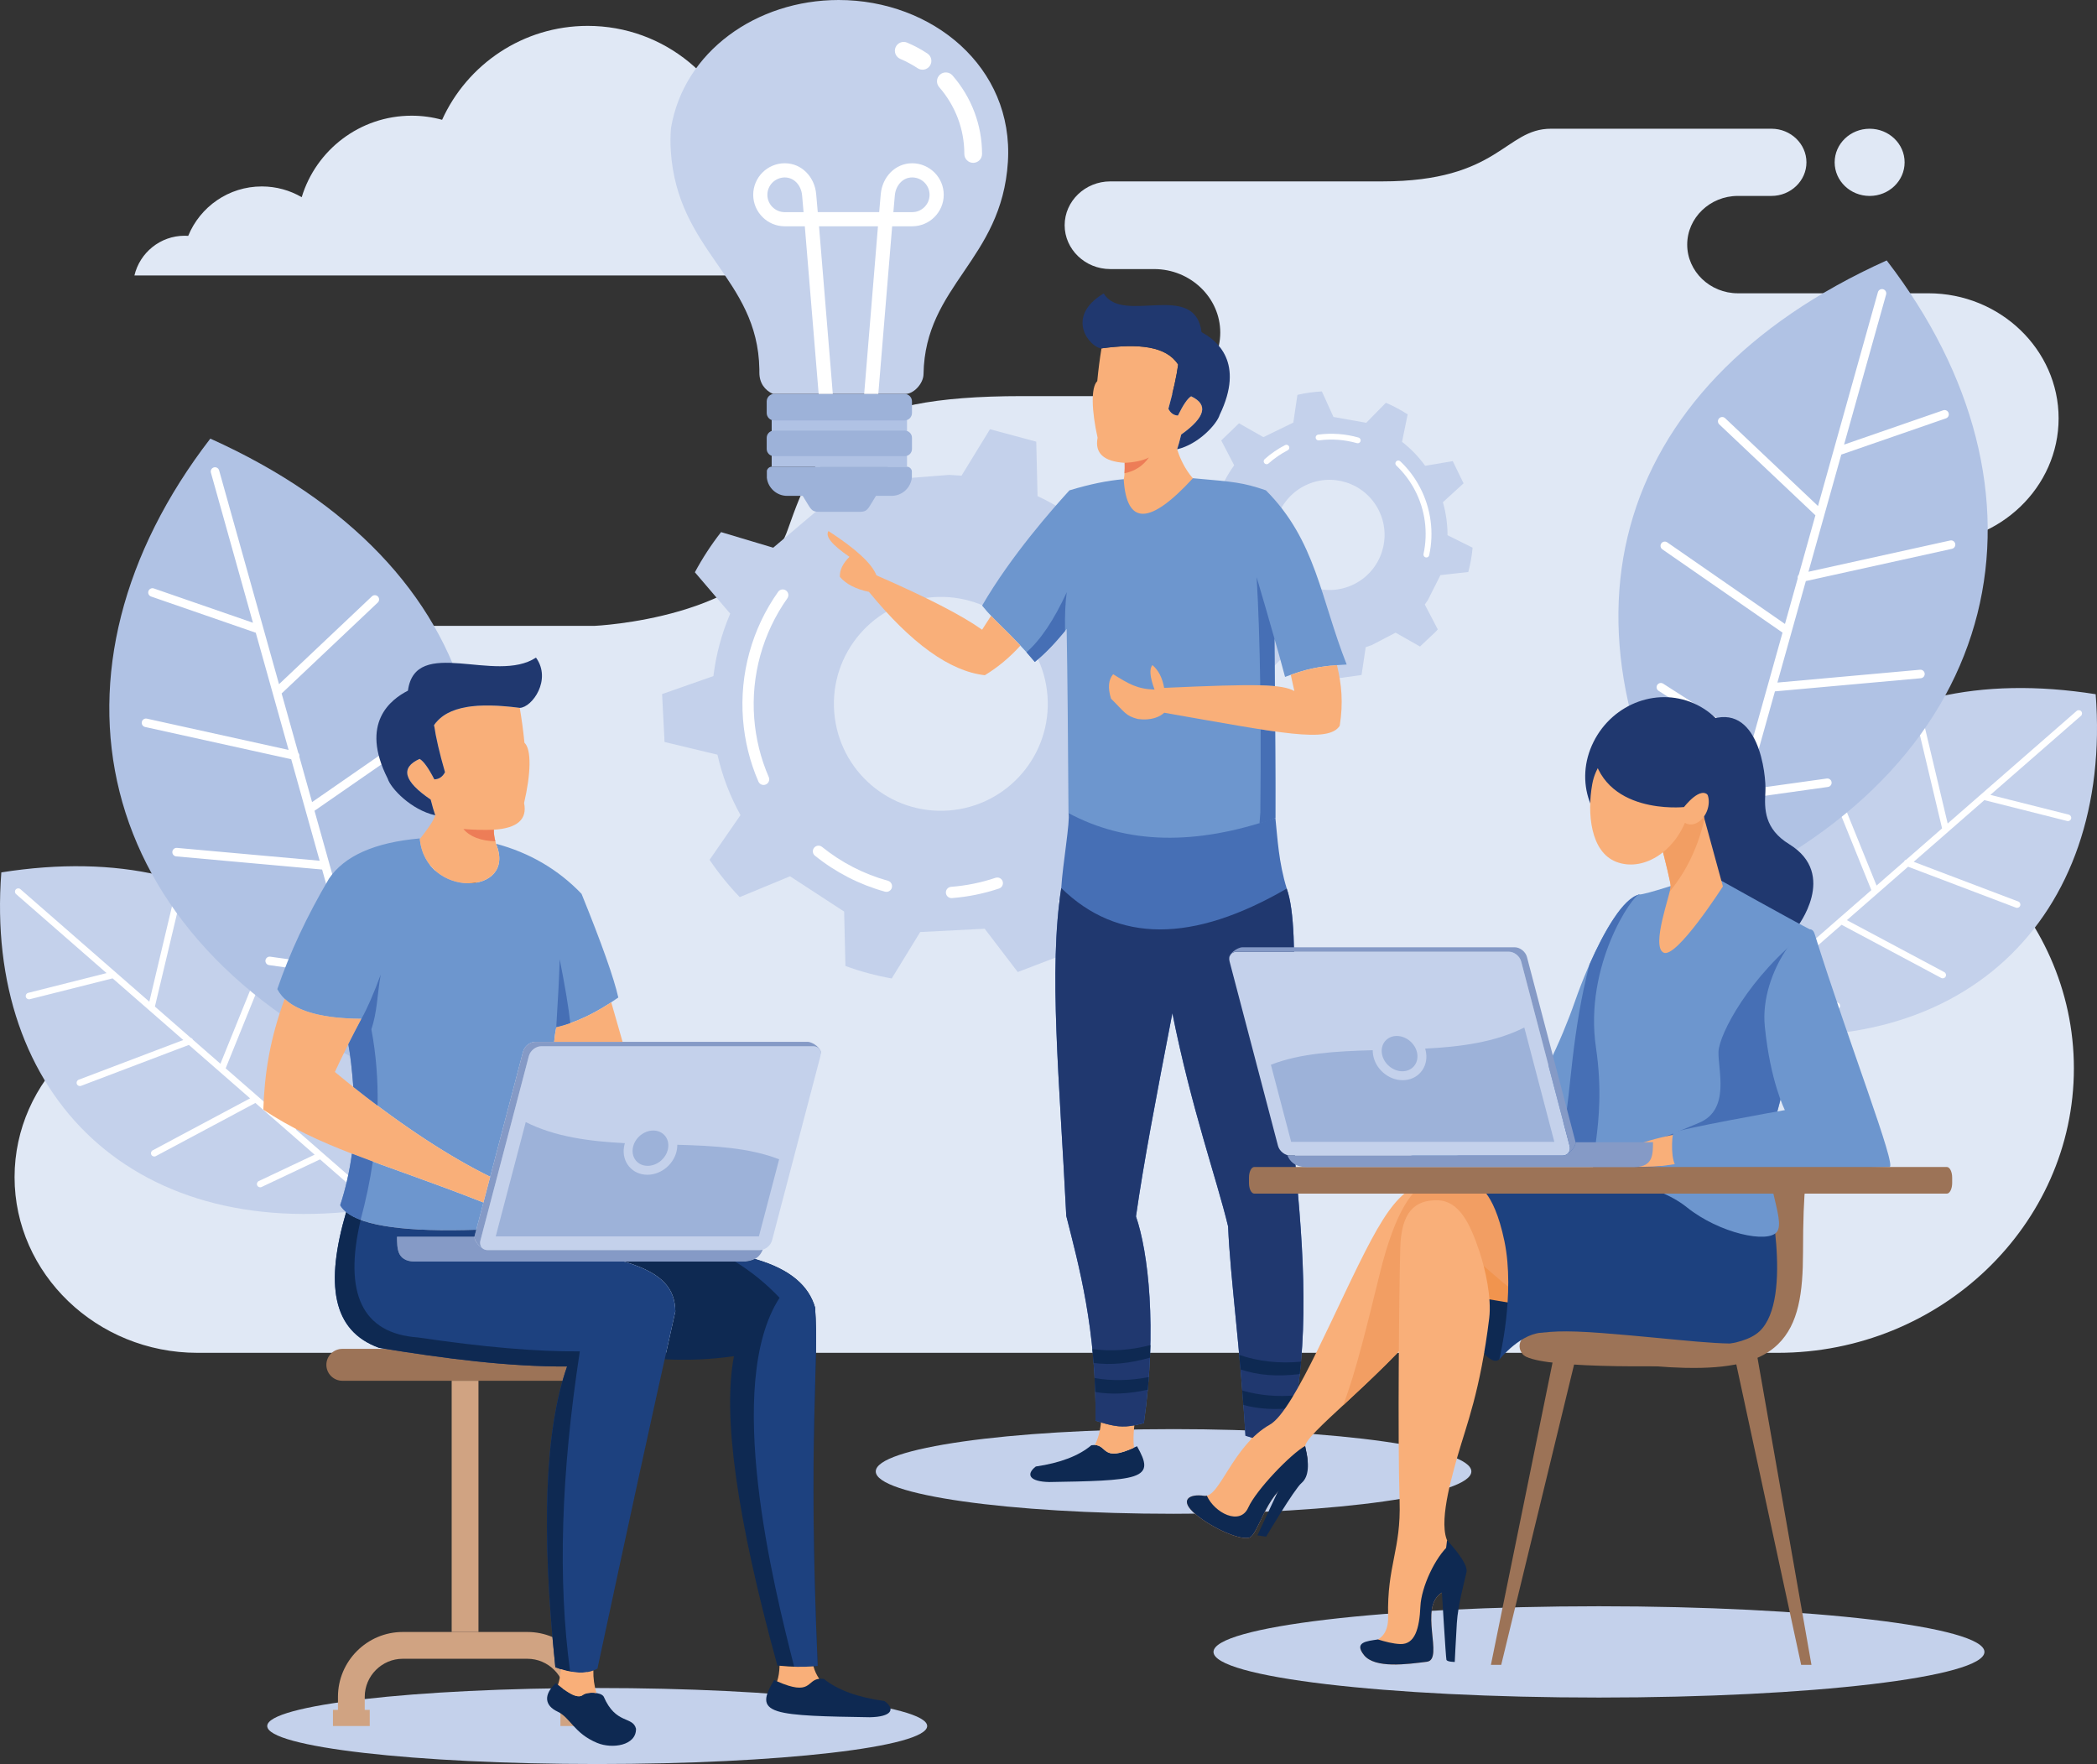 <?xml version="1.0" encoding="UTF-8"?><svg id="a" xmlns="http://www.w3.org/2000/svg" viewBox="0 0 1788.01 1504.1"><rect x="0" y="0" width="1788.01" height="1504.1" fill="#333333" stroke="none"/><path d="M1594.15,167.07c-16.48,0-29.83-12.83-29.83-28.65s13.36-28.65,29.83-28.65,29.82,12.83,29.82,28.65-13.35,28.65-29.82,28.65h0ZM327.72,853.93H168.36c-85.77,0-155.94,67.4-155.94,149.78h0c0,82.38,70.17,149.78,155.94,149.78H1515.8c138.88,0,252.5-109.14,252.5-242.53h0c0-133.4-113.63-242.53-252.5-242.54h0c-58.72,0-106.76-46.15-106.76-102.55h0c0-56.4,48.04-102.55,106.76-102.55h128.49c61.05,0,110.99-47.98,110.99-106.62h0c0-58.64-49.95-106.62-110.99-106.62h-162.49c-23.77,0-43.2-18.68-43.2-41.51h0c0-22.83,19.44-41.51,43.2-41.51h28.65c16.41,0,29.82-12.89,29.82-28.65h0c0-15.75-13.42-28.65-29.82-28.65h-187.95c-39.58,0-43.99,44.91-143.97,44.91h-231.84c-21.4,0-38.91,16.82-38.91,37.38h0c0,20.56,17.51,37.38,38.91,37.38h37.38c31,0,56.39,24.38,56.39,54.16h0c0,29.79-25.38,54.16-56.39,54.16h-112.49c-151.88,0-173.34,38.13-199.94,113.96-26.6,75.82-164.75,81.94-164.75,81.94h-188.91c-46.73,0-84.97,36.73-84.97,81.62h0c0,44.89,38.24,81.62,84.97,81.62h9.73c44.95,0,81.73,35.33,81.73,78.51h0c0,43.18-36.78,78.5-81.73,78.5h0Z" style="fill:#e0e8f5; fill-rule:evenodd;"/><path d="M795.16,509.22c50.21-3.9,94.07,33.65,97.96,83.86,3.9,50.21-33.65,94.07-83.86,97.96-50.21,3.9-94.07-33.65-97.96-83.86-3.9-50.2,33.65-94.07,83.86-97.96h0Zm-140.14-43.51h0Zm105.29,368.57h0Zm196.77-97.41h0Zm-26.25-283.76c-13.82-12.09-29.36-22.26-46.16-30.1l-1.1-46.42-39.45-10.61-24.27,39.61-10.61-.67-44.39,3.46-28.18-36.92-33.58,12.43-1.15,.53-3.44,1.64,3.65,46.29-7.34,4.61-35.51,30.03-4.26-1.26-40.2-12.03c-8.39,10.73-15.87,22.18-22.34,34.25l30.12,35.27c-7.16,16.74-12.06,34.62-14.32,53.24l-43.76,15.35,2.1,40.85,45.1,10.82c4.13,18.33,10.83,35.62,19.67,51.5l-26.38,38.15c7.66,11.35,16.27,21.99,25.71,31.8l42.89-17.77,46.13,30.1,1.11,46.41c12.69,4.64,25.89,8.21,39.48,10.61l24.25-39.57,55.01-2.82,28.17,36.92,38.19-14.6-3.63-46.28c15.92-9.51,30.31-21.2,42.82-34.64l11.96,3.56,32.52,9.74c8.39-10.72,15.87-22.18,22.33-34.25l-30.12-35.27c7.16-16.7,12.08-34.57,14.31-53.24l43.77-15.36-2.09-40.85-45.1-10.82c-4.15-18.29-10.84-35.58-19.67-51.49l26.38-38.16c-7.67-11.34-16.27-21.97-25.71-31.79l-42.87,17.76Z" style="fill:#c4d1eb; fill-rule:evenodd;"/><path d="M667.03,502.6c1.07-.08,2.2,.2,3.14,.87,2.17,1.53,2.69,4.53,1.15,6.7-21.01,29.67-31.05,66-28.23,102.32,1.35,17.39,5.52,34.24,12.4,50.09,1.05,2.43-.07,5.26-2.51,6.32s-5.26-.06-6.32-2.5c-7.3-16.83-11.71-34.72-13.14-53.17-2.99-38.54,7.63-77.12,29.95-108.62,.85-1.21,2.16-1.9,3.55-2.01Z" style="fill:#fff; fill-rule:evenodd;"/><path d="M697.52,721.06c1.17-.09,2.39,.25,3.39,1.05,16.71,13.46,35.63,23.17,56.18,28.88,2.55,.71,4.05,3.36,3.35,5.92-.72,2.56-3.37,4.06-5.92,3.35-21.84-6.06-41.91-16.37-59.66-30.66-2.05-1.67-2.39-4.69-.71-6.76,.86-1.07,2.08-1.67,3.36-1.77Z" style="fill:#fff; fill-rule:evenodd;"/><path d="M849.98,748.23c2.14-.17,4.21,1.13,4.93,3.26,.83,2.52-.51,5.24-3.02,6.09-12.94,4.35-26.47,7.11-40.19,8.17-2.66,.21-4.97-1.77-5.18-4.42-.2-2.65,1.77-4.96,4.44-5.17,12.93-1,25.66-3.59,37.86-7.69,.38-.13,.77-.21,1.16-.24Z" style="fill:#fff; fill-rule:evenodd;"/><path d="M1155.27,497.75c-23.01,11.97-51.37,3.02-63.34-19.99-11.97-23.01-3.02-51.37,20-63.34,23.01-11.97,51.37-3.02,63.33,19.99,11.97,23.01,3.02,51.37-19.99,63.34h0Zm75.19-7.64h0Zm-124.22-153.45h0Zm-73.62,85.84h0Zm69.66,129.2c8.99,2.94,18.4,4.63,27.95,4.96l9.88,21.78,20.84-2.92,3.52-23.67,5.16-1.82,20.34-10.59,20.8,11.82,13.42-12.66,.44-.48,1.3-1.47-11.06-21.21,2.55-3.67,10.77-21.39,2.28-.26,21.48-2.4c1.81-6.78,3.04-13.71,3.68-20.74l-21.39-10.64c.01-9.38-1.27-18.84-3.95-28.12l17.64-16.1-9.23-18.94-23.55,3.97c-5.66-7.86-12.32-14.7-19.7-20.44l4.81-23.4c-5.92-3.83-12.15-7.14-18.6-9.89l-16.74,17.07-27.93-4.97-9.88-21.78c-6.95,.36-13.93,1.33-20.85,2.93l-3.51,23.64-25.51,12.43-20.79-11.82-15.16,14.62,11.05,21.2c-5.62,7.72-10.09,16.16-13.31,25.05l-6.38,.72-17.38,1.95c-1.81,6.77-3.04,13.71-3.67,20.74l21.39,10.64c-.03,9.36,1.25,18.82,3.95,28.12l-17.64,16.1,9.22,18.94,23.56-3.97c5.65,7.83,12.31,14.68,19.7,20.44l-4.8,23.41c5.92,3.83,12.14,7.13,18.6,9.88l16.74-17.06Z" style="fill:#c4d1eb; fill-rule:evenodd;"/><path d="M1217.34,475.06c-.5,.25-1.09,.35-1.67,.22-1.34-.29-2.19-1.61-1.9-2.94,3.98-18.3,1.41-37.54-7.25-54.19-4.15-7.97-9.52-15.12-15.98-21.24-.99-.94-1.03-2.51-.08-3.5,.94-.99,2.5-1.03,3.5-.09,6.85,6.5,12.55,14.09,16.95,22.55,9.19,17.66,11.93,38.09,7.7,57.52-.16,.74-.64,1.34-1.27,1.67Z" style="fill:#fff; fill-rule:evenodd;"/><path d="M1158.84,377.66c-.54,.28-1.18,.36-1.82,.19-10.63-3.01-21.56-3.8-32.45-2.36-1.35,.18-2.59-.77-2.78-2.13-.18-1.36,.78-2.6,2.13-2.78,11.57-1.53,23.16-.69,34.45,2.5,1.31,.38,2.08,1.74,1.7,3.06-.19,.68-.65,1.21-1.23,1.52Z" style="fill:#fff; fill-rule:evenodd;"/><path d="M1081.1,395.53c-.98,.51-2.22,.31-2.99-.55-.9-1.03-.81-2.59,.2-3.5,5.26-4.67,11.11-8.7,17.4-11.97,1.22-.63,2.72-.16,3.35,1.05,.62,1.21,.16,2.71-1.06,3.34-5.93,3.09-11.44,6.88-16.39,11.28-.16,.14-.33,.25-.51,.35Z" style="fill:#fff; fill-rule:evenodd;"/><path d="M754.12,234.89H114.61c4.59-19.44,22.04-33.89,42.87-33.89,1,0,2.01,.04,3,.12,10.1-24.72,34.39-42.15,62.75-42.15,12.41,0,24.02,3.35,34.02,9.16,12.2-40.2,49.55-69.48,93.74-69.48,8.99,0,17.7,1.22,25.97,3.5,21.39-47.23,68.94-80.08,124.16-80.08,65.5,0,120.2,46.23,133.27,107.84,1.11-.04,2.2-.08,3.31-.08,41.96,0,76.58,31.38,81.7,71.94,17.12,3.21,30.75,16.3,34.72,33.13Z" style="fill:#e0e8f5; fill-rule:evenodd;"/><path d="M1000.64,1218.54c140.24,0,253.91,16.16,253.91,36.09s-113.68,36.1-253.91,36.1-253.92-16.16-253.92-36.1,113.68-36.09,253.92-36.09Z" style="fill:#c4d1eb; fill-rule:evenodd;"/><path d="M1026.46,412.82c-5.35,.4-10.51-6.26-12-8.25-5.69-7.58-9.32-16.49-10.78-21.48,1.11-3.32,2.27-7.51,3.49-12.57,20.61-14.7,23.43-25.57,8.45-32.62-3.02,1.78-6.76,7.25-11.24,16.42-3.58-.15-6.29-2.07-8.13-5.75,4.26-15.48,7.02-28.04,8.31-37.7-10.16-15.85-33.92-18.11-65.38-13.83-1.46,8.79-2.66,18.09-3.59,27.92-5.56,5.38-4.84,25.32,.28,48.3-2.56,13.07,5.12,20.2,23.06,21.39,.17,3.15-.1,6.78-.16,9-.05,2-.12,5.92-2.11,6.53l-3.32,.86c.33,46.72,23.12,55.7,73.11,1.8Z" style="fill:#f9af79; fill-rule:evenodd;"/><path d="M939.18,297.03c31.45-4.28,55.22-2.02,65.37,13.83-1.28,9.66-4.05,22.23-8.31,37.7,1.84,3.68,4.55,5.6,8.13,5.76,4.47-9.17,8.22-14.64,11.24-16.42,14.99,7.05,12.17,17.92-8.45,32.62-1.21,5.07-2.37,9.26-3.48,12.57,18.55-4.36,34.06-21.77,36.25-29.3,21.64-44.76-2.5-63.65-15.4-70.55-5.7-44.32-67.26-6-83.45-33.05-33.88,20.29-11.41,46.45-1.89,46.85Z" style="fill:#20386f; fill-rule:evenodd;"/><path d="M979.6,390.08c-5.03,2.61-11.92,4.12-20.67,4.55,.17,3.11,.04,6.69-.14,8.91,8.81-1.78,15.74-6.26,20.82-13.46Z" style="fill:#ed7d57; fill-rule:evenodd;"/><path d="M1063.97,1287.75c19.54-7.22,21.1-17.79,31.64-22.95,10.6-5.19,11.82-14.45,1.45-24.51-7.66,6.43-17.16,14.31-22.19,10.14-3.35-2.8-14.75-2.61-17.01,1.46-9.92,24.21-23.73,16.54-26.45,27.55-.31,14.68,23.6,11.62,32.57,8.3Z" style="fill:#0e2952; fill-rule:evenodd;"/><path d="M894.67,1263.66c34.41-.58,60.13-1.01,72.01-4.95,12.82-4.25,10.17-12.45,2.81-25.58-32.43,15.65-23.79-3.22-38.96-.82-10.66,9-26.44,15.04-47.35,18.11-8.84,6.84-5.25,12.94,11.49,13.24Z" style="fill:#0e2952; fill-rule:evenodd;"/><path d="M911.85,418.1c17.18-5.23,32.6-8.4,46.27-9.52,2.47,39.6,22.16,39.33,59.05-.83,35.54,3.13,42.5,3.61,62.21,10.33,42.66,42.77,46.58,92.13,68.88,148.53-24.69,1.16-35.78,4.28-52.55,10.56-3.6-13.52-6.62-24.39-9.05-32.64,.68,74.38,.94,125.34,.78,152.89-81.65,33.95-148.91,22.33-176.38-4.13-.38-66.11-.91-118.46-1.57-157.02-9.76,12.08-18.82,21.45-27.17,28.1-20.02-24.09-33.58-33.79-44.93-47.99,25.13-43.31,61.14-83.6,74.46-98.28Z" style="fill:#6d96ce; fill-rule:evenodd;"/><path d="M747.29,490.55c42.9,18.71,72.93,34.16,90.1,46.37l7.63-11.85c7.1,7.46,15.19,14.77,25.07,25.39-9.13,10.03-18.94,18.29-30.36,25.26-29.8-3.34-62.75-27.03-98.83-71.07-11.22-2.35-19.48-6.61-24.78-12.8-.28-5.68,2.44-11.37,8.17-17.07-14.96-10.23-20.92-17.56-17.87-21.97,23.44,15.21,37.06,27.79,40.86,37.73Z" style="fill:#f9af79; fill-rule:evenodd;"/><path d="M911.06,693.3c1.62,6.43-5.06,44.2-6.17,63.9-10.85,70.33-1.56,161.87,4.29,279.59,10.46,41.48,25.9,96.76,24.9,174.56,18.21,5.84,24.81,6.45,41.25,2.06,11.5-81.2,3.65-146.22-6.73-176.25,6.65-46.41,16.58-98.37,31.03-173.31,16.29,81.67,38.08,142.27,47.51,181.82,1.87,44.09,10.37,103.59,14.81,178.51,13.52,4.28,21.94,5.51,35.97,3.71,18.21-68.86,15.15-143.8,7.44-224.79-8.2-97.38,5.33-207.33-8.22-245.45-6.93-22.59-7.82-42.64-9.69-60.22-68.12,23.79-126.91,22.42-176.38-4.13Z" style="fill:#466fb5; fill-rule:evenodd;"/><path d="M1074.89,621.87c4.37,.68,8.51,1.28,12.4,1.84,.21,32.81,.25,57.38,.17,73.72-3.86,1.81-9.29,3.9-13.52,4.43,.02-2.11,.65-6.97,.68-9.05,.27-25.09,.37-48.73,.28-70.94h0Zm-199.64-65.73c12.02-10.51,23.47-27.58,34.33-51.19-1.22,8.23-1.71,19.24-1.46,33.02-9.24,11.26-17.84,20.07-25.8,26.41-2.45-2.95-4.8-5.68-7.07-8.24h0Zm196.24-63.97c5.3,17.89,10.36,35.34,15.18,52.37,.13,14.38,.24,27.88,.34,40.5-3.5-.35-7.59-.58-12.46-.7-.5-34.91-1.52-65.64-3.07-92.17Z" style="fill:#466fb5; fill-rule:evenodd;"/><path d="M1139.98,567.12c3.89,16.55,5.51,31.68,2.33,51.75-9.7,14.79-48.85,6.52-149.65-11.16-3.61,3.46-11.09,6.91-22.44,5.37-10.55-2.76-11.05-5.65-22.88-17.35-2.87-9.11-2.28-16.07,1.77-20.87,13.32,8.23,20.32,12.6,35.32,13.12-3.99-10.78-4.59-17.74-1.8-20.88,5.11,4.31,8.45,10.78,9.99,19.42,79.48-3.62,100.43-3.14,111.01,2.69-1.15-5.24-2.16-9.84-3.05-13.81,12.37-4.43,22.44-6.99,39.41-8.28Z" style="fill:#f9af79; fill-rule:evenodd;"/><path d="M967.2,1215.31c-.81,7.08-.93,13.44-.35,19.06-27.14,12.38-22.53-1.92-33.37-2.27,2.72-5.03,4.49-11.46,5.3-19.28,11.83,3.55,18.56,4.35,28.42,2.49h0Zm126.45,13.05c-.01,5.15,.46,9.69,1.43,13.59-7.25,6.02-15.59,12.3-20.2,8.48-2.2-1.84-7.88-2.39-12.15-1.39,1.76-6.22,3.14-14.01,4.16-23.38,9.51,2.69,16.83,3.59,26.77,2.7Z" style="fill:#f9af79; fill-rule:evenodd;"/><path d="M904.89,757.2c47.91,46.88,111.99,47.03,192.24,.45,13.55,38.12,.02,148.08,8.22,245.45,7.71,80.99,10.77,155.93-7.44,224.79-1.48,.19-2.9,.35-4.27,.47-9.94,.89-17.26-.01-26.77-2.7-1.58-.44-3.21-.94-4.93-1.48-4.44-74.92-12.94-134.42-14.81-178.51-9.43-39.54-31.22-100.15-47.51-181.82-14.45,74.94-24.38,126.9-31.03,173.31,10.38,30.03,18.23,95.05,6.73,176.25-2.99,.8-5.67,1.43-8.14,1.9-9.86,1.87-16.59,1.06-28.42-2.49-1.48-.45-3.04-.94-4.7-1.47,1-77.8-14.43-133.08-24.9-174.56-5.84-117.72-15.14-209.26-4.29-279.59Z" style="fill:#20386f; fill-rule:evenodd;"/><path d="M980.51,1157.62c-17.48,4.99-33.48,6.49-48.01,4.51-.32-4.03-.67-7.98-1.06-11.87,15.93,2.17,32.41,1.05,49.43-3.36-.08,3.51-.2,7.09-.36,10.71h0Zm127.74,13.96c-19.01,2.39-35.85,1.07-50.52-3.96-.37-4.19-.74-8.32-1.11-12.39,16.45,5.63,34.02,7.57,52.69,5.78-.32,3.54-.67,7.06-1.06,10.57h0Zm-48.06,26.36c-.3-4.15-.63-8.25-.95-12.3,14.68,4.22,30.21,5.57,46.59,4.06-.55,3.58-1.15,7.13-1.8,10.67-16.21,1.92-30.82,1.11-43.85-2.43h0Zm-126.85-22.94c14.82,2.57,30.22,2.29,46.2-.84-.25,3.55-.55,7.15-.89,10.78-16.34,3.63-31.28,4.27-44.8,1.94-.13-4.02-.3-7.98-.51-11.88Z" style="fill:#0e2952; fill-rule:evenodd;"/><path d="M1.13,743.85c-14.56,190,113.1,319.66,323.17,285.88,1.32-206.04-123.95-317.39-323.17-285.88Z" style="fill:#c4d1eb; fill-rule:evenodd;"/><path d="M13.71,762.36c-1.16-1.02-1.29-2.79-.27-3.95,1.02-1.16,2.78-1.28,3.95-.27l109.94,95.95,19.41-81.73c.36-1.5,1.87-2.44,3.37-2.08,1.5,.35,2.43,1.87,2.08,3.37l-20.1,84.6,30.53,26.66c.84,.21,1.57,.81,1.92,1.67l23.41,20.43,35.33-87.27c.58-1.43,2.21-2.12,3.64-1.54,1.43,.58,2.12,2.21,1.54,3.64l-36.05,89.06,27.44,23.94c.09,.07,.19,.16,.27,.23l27.87,24.33,28.41-63.46c.63-1.41,2.29-2.04,3.7-1.41,1.41,.63,2.04,2.29,1.41,3.7l-29.11,65.01,73.74,64.36c1.16,1.02,1.29,2.79,.27,3.95-1.02,1.16-2.79,1.28-3.95,.27l-49.58-43.28-49.82,23.54c-1.4,.66-3.06,.07-3.73-1.33-.66-1.39-.07-3.07,1.33-3.72l47.62-22.5-50.51-44.08-84.92,45.32c-1.36,.73-3.06,.21-3.79-1.15-.73-1.37-.21-3.07,1.15-3.8l83.04-44.32-25.96-22.66-.1-.09-26.13-22.8-91.94,34.9c-1.45,.55-3.07-.18-3.61-1.63-.55-1.44,.18-3.07,1.62-3.61l89.14-33.84-29.05-25.35-.15-.13-31.06-27.1-70.59,17.79c-1.49,.38-3.02-.53-3.4-2.02-.38-1.5,.53-3.02,2.03-3.4l66.83-16.85L13.71,762.36Z" style="fill:#fff; fill-rule:evenodd;"/><path d="M1786.89,591.92c14.56,190.01-113.1,319.66-323.17,285.88-1.32-206.04,123.94-317.39,323.17-285.88Z" style="fill:#c4d1eb; fill-rule:evenodd;"/><path d="M1774.3,610.43c1.16-1.02,1.28-2.78,.27-3.95-1.02-1.16-2.78-1.29-3.95-.27l-109.93,95.95-19.42-81.73c-.37-1.51-1.87-2.44-3.38-2.08-1.51,.36-2.44,1.87-2.08,3.37l20.1,84.6-30.53,26.65c-.84,.21-1.57,.81-1.92,1.67l-23.41,20.43-35.33-87.27c-.58-1.43-2.21-2.12-3.64-1.54-1.43,.58-2.12,2.21-1.54,3.65l36.06,89.06-27.44,23.95c-.09,.07-.18,.16-.27,.23l-27.87,24.33-28.42-63.46c-.63-1.41-2.29-2.04-3.7-1.41-1.41,.63-2.04,2.29-1.41,3.7l29.11,65.01-73.74,64.36c-1.16,1.02-1.28,2.79-.27,3.95,1.02,1.16,2.79,1.28,3.95,.27l49.58-43.28,49.83,23.54c1.39,.66,3.06,.07,3.72-1.33,.66-1.4,.07-3.07-1.33-3.73l-47.62-22.5,50.51-44.09,84.92,45.33c1.37,.73,3.06,.21,3.79-1.15,.73-1.37,.22-3.07-1.15-3.8l-83.04-44.32,25.96-22.66,.11-.09,26.12-22.81,91.94,34.9c1.45,.55,3.07-.18,3.62-1.63,.54-1.45-.18-3.07-1.63-3.61l-89.15-33.84,29.05-25.35,.14-.13,31.06-27.11,70.58,17.79c1.49,.38,3.02-.53,3.4-2.02,.38-1.5-.53-3.02-2.03-3.4l-66.83-16.84,77.17-67.36Z" style="fill:#fff; fill-rule:evenodd;"/><path d="M179.33,373.98c-150.91,195.85-104.57,427.34,147.43,540.07,147.96-222.67,91.19-432.6-147.43-540.07Z" style="fill:#b0c2e4; fill-rule:evenodd;"/><path d="M179.83,403.01c-.54-1.93,.59-3.94,2.52-4.47,1.93-.54,3.94,.59,4.48,2.52l51.08,182.31,79.2-74.89c1.46-1.38,3.76-1.31,5.14,.15,1.38,1.46,1.31,3.76-.15,5.14l-81.97,77.52,14.19,50.63c.76,.83,1.13,2,.89,3.18l10.88,38.82,100.4-69.58c1.65-1.14,3.91-.73,5.05,.91,1.14,1.65,.73,3.91-.92,5.05l-102.46,71.01,12.75,45.5c.05,.15,.09,.3,.12,.45l12.95,46.21,75.97-48.66c1.69-1.08,3.93-.58,5.01,1.1,1.08,1.69,.59,3.93-1.1,5.01l-77.83,49.85,34.26,122.29c.54,1.93-.59,3.94-2.52,4.48-1.93,.54-3.94-.59-4.48-2.52l-23.04-82.22-70.81-9.89c-1.98-.27-3.37-2.1-3.1-4.09,.28-1.98,2.11-3.37,4.09-3.1l67.68,9.45-23.46-83.76-124.39-11.2c-2-.18-3.48-1.95-3.3-3.95,.18-2,1.95-3.48,3.95-3.3l121.64,10.95-12.06-43.05-.05-.17-12.14-43.33-124.6-27.5c-1.96-.43-3.2-2.37-2.77-4.34,.43-1.96,2.37-3.2,4.33-2.76l120.81,26.66-13.49-48.17-.07-.24-14.43-51.5-89.26-30.89c-1.9-.65-2.9-2.72-2.25-4.62,.65-1.89,2.72-2.9,4.61-2.25l84.51,29.25-35.86-127.99Z" style="fill:#fff; fill-rule:evenodd;"/><path d="M1608.69,222.05c150.91,195.85,104.58,427.34-147.44,540.07-147.95-222.67-91.19-432.6,147.44-540.07Z" style="fill:#b0c2e4; fill-rule:evenodd;"/><path d="M1608.19,251.09c.54-1.93-.59-3.94-2.51-4.47-1.94-.54-3.94,.59-4.48,2.52l-51.07,182.32-79.19-74.9c-1.46-1.38-3.76-1.31-5.14,.15-1.38,1.46-1.32,3.76,.14,5.14l81.97,77.52-14.18,50.63c-.76,.83-1.13,2-.9,3.18l-10.87,38.83-100.4-69.58c-1.65-1.14-3.91-.73-5.06,.92-1.14,1.65-.73,3.91,.92,5.05l102.46,71.01-12.75,45.5c-.06,.15-.09,.3-.13,.45l-12.95,46.21-75.97-48.66c-1.69-1.08-3.93-.58-5.01,1.1-1.07,1.69-.58,3.93,1.11,5.01l77.83,49.85-34.26,122.29c-.54,1.93,.59,3.93,2.52,4.48,1.93,.54,3.94-.59,4.48-2.52l23.04-82.23,70.81-9.89c1.98-.27,3.38-2.11,3.1-4.09-.28-1.98-2.1-3.37-4.09-3.1l-67.68,9.45,23.47-83.76,124.39-11.2c2-.18,3.48-1.95,3.3-3.95-.18-2-1.95-3.48-3.95-3.3l-121.64,10.95,12.06-43.05,.05-.17,12.14-43.33,124.61-27.5c1.96-.43,3.2-2.38,2.76-4.34-.43-1.96-2.37-3.2-4.33-2.76l-120.81,26.66,13.49-48.17,.07-.24,14.43-51.5,89.25-30.89c1.89-.65,2.9-2.72,2.25-4.62-.65-1.89-2.72-2.9-4.61-2.25l-84.51,29.25,35.85-127.99Z" style="fill:#fff; fill-rule:evenodd;"/><rect x="657.97" y="358.05" width="115.39" height="39.86" style="fill:#b0c2e4;"/><path d="M659.02,335.87c-6.96-3.24-11.55-9.23-11.55-18.26v-2.81c-1.36-78.07-69.97-99.96-75.52-186.33-.42-6.48-.36-12.81,.14-18.98C582.84,43.98,645.1,0,715.06,0c79.71,0,149.44,57.11,144.33,138.1-5.28,83.79-70.65,105.03-71.94,180.77,0,8.2-8.77,17.66-16.23,16.99h-112.19Z" style="fill:#c4d1eb; fill-rule:evenodd;"/><path d="M777.51,407.12c-.87,8.77-8.32,15.67-17.29,15.67h-13.31l-5.18,8.46c-2.97,4.86-4.72,5.19-10.43,5.19h-31.28c-5.71,0-7.44-.3-10.43-5.19l-5.18-8.46h-13.31c-8.85,0-16.23-6.72-17.25-15.33v-6.08c.47-1.98,2.26-3.47,4.39-3.47h114.85c2.14,0,3.94,1.51,4.39,3.51,.04,.18-.07,.56,.03,.64v5.06h0Zm-117.65-39.96h111.61c3.38,0,6.13,2.76,6.13,6.13v9.51c0,3.37-2.76,6.13-6.13,6.13h-111.61c-3.37,0-6.13-2.76-6.13-6.13v-9.51c0-3.37,2.76-6.13,6.13-6.13h0Zm.25-31.3h111.11c3.51,0,6.38,2.87,6.38,6.38v9.9c0,3.51-2.87,6.38-6.38,6.38h-111.11c-3.51,0-6.38-2.87-6.38-6.38v-9.9c0-3.51,2.87-6.38,6.38-6.38Z" style="fill:#9db2d9; fill-rule:evenodd;"/><path d="M698.03,335.87l-11.81-142.92h-17.12c-7.39,0-14.11-3.02-18.98-7.89h.01c-4.87-4.89-7.9-11.6-7.9-18.98s3.02-14.11,7.88-18.98c4.87-4.86,11.58-7.89,18.98-7.89s13.63,2.92,18.34,7.64c4.79,4.78,7.86,11.44,8.49,18.71l1.34,15.31h52.37l1.34-15.31c.63-7.25,3.71-13.91,8.5-18.71,4.71-4.71,11.04-7.64,18.34-7.64s14.09,3.03,18.96,7.9h.01c4.86,4.85,7.89,11.57,7.89,18.96s-3.02,14.11-7.89,18.98c-4.86,4.87-11.58,7.89-18.97,7.89h-17.12l-11.81,142.92h-12.05l11.76-142.92h-50.26l11.76,142.92h-12.05Zm-12.87-154.98l-1.25-14.28c-.38-4.42-2.19-8.41-5-11.21-2.53-2.53-5.93-4.1-9.81-4.1s-7.76,1.67-10.45,4.35c-2.68,2.68-4.35,6.38-4.35,10.45s1.66,7.78,4.33,10.45h.02c2.69,2.68,6.38,4.35,10.45,4.35h16.07Zm76.58,0h16.07c4.06,0,7.76-1.67,10.44-4.35,2.68-2.68,4.35-6.38,4.35-10.45s-1.67-7.77-4.35-10.45v-.02c-2.67-2.67-6.37-4.33-10.44-4.33s-7.28,1.57-9.81,4.1c-2.82,2.82-4.63,6.81-5.02,11.21l-1.25,14.28Z" style="fill:#fff; fill-rule:evenodd;"/><path d="M767.62,50.21c-3.83-1.61-5.63-6.03-4.01-9.86,1.61-3.83,6.03-5.63,9.86-4.01,3.13,1.33,6.09,2.75,8.87,4.24,2.88,1.54,5.68,3.22,8.41,5.03,3.47,2.3,4.42,6.98,2.13,10.45-2.3,3.47-6.98,4.42-10.45,2.12-2.32-1.54-4.73-2.98-7.23-4.32-2.55-1.37-5.09-2.6-7.58-3.65h0Zm33.15,24.06c-2.74-3.15-2.4-7.92,.74-10.66,3.15-2.74,7.91-2.4,10.65,.74,7.97,9.16,14.35,19.73,18.7,31.28,4.2,11.15,6.49,23.16,6.49,35.65,0,4.17-3.38,7.56-7.56,7.56s-7.55-3.38-7.55-7.56c0-10.69-1.94-20.91-5.49-30.34-3.69-9.8-9.14-18.81-15.98-26.67Z" style="fill:#fff; fill-rule:evenodd;"/><path d="M509.2,1439.29c155.39,0,281.35,14.51,281.35,32.41s-125.97,32.4-281.35,32.4-281.35-14.51-281.35-32.4,125.97-32.41,281.35-32.41Z" style="fill:#c4d1eb; fill-rule:evenodd;"/><path d="M741.67,1464.2c-37.55-.6-65.61-1.05-78.58-5.15-13.99-4.42-11.1-12.95-3.06-26.59,35.39,16.27,25.96-3.35,42.51-.86,11.63,9.37,28.86,15.64,51.67,18.82,9.65,7.12,5.73,13.46-12.54,13.78Z" style="fill:#0e2952; fill-rule:evenodd;"/><path d="M693.44,892.1h-232c-4.57,0-9.29,3.74-10.49,8.31l-41.28,157.18c-1.2,4.57,1.56,8.31,6.13,8.31h232c4.57,0,9.29-3.74,10.49-8.31l41.27-157.18c1.2-4.58-1.56-8.31-6.13-8.31Z" style="fill:#c4d1eb; fill-rule:evenodd;"/><path d="M445.99,896.63l-28.02,106.71c-33.66-16.42-74.19-42.77-116.71-76.58-1.15-15.21-2.56-27.35-4.25-36.4,3.41-6.76,7.15-14,11.22-21.69-39.24-.25-63.17-8.69-71.79-25.32,10.5-30.72,25.17-62.08,44.02-94.09,13.19-19.5,39.01-30.96,77.46-34.38,4.5,51.57,83.59,48.92,64.99,4.53,28.7,7.7,53.01,21.93,72.93,42.7,17.14,42.23,27.6,71.71,31.36,88.42-18.61,13.03-36.24,21.47-52.9,25.32-.76,3.65-1.36,7.81-1.79,12.46h-16.02c-4.57,0-9.29,3.74-10.49,8.31Z" style="fill:#6d96ce; fill-rule:evenodd;"/><path d="M417.97,1003.33l28.02-106.71c1.2-4.57,5.92-8.31,10.49-8.31h232c4.57,0,12.72,5.91,11.36,10.44,.22-3.79-2.39-6.65-6.4-6.65h-232c-4.57,0-9.29,3.74-10.49,8.31l-41.28,157.18c-.72,2.74-.02,5.18,1.65,6.7-3.82-2.47-7.46-7.24-6.61-10.48l13.26-50.48Z" style="fill:#859ac6; fill-rule:evenodd;"/><path d="M415.8,1065.9h232c.85,0,1.71-.13,2.55-.37-4.62,11.97-17.17,10.2-22.06,10.16H353.22c-14.91-.63-14.52-11.09-14.71-21.16h66.08c-.22,3.2,3.18,7.47,6.72,9.76,1.11,1.01,2.65,1.61,4.48,1.61Z" style="fill:#859ac6; fill-rule:evenodd;"/><path d="M448.27,956.73c24.87,12.58,54.29,16.44,84.54,17.99-.34,1.09-.6,2.2-.77,3.34-2.02,12.75,6.97,23.6,19.95,23.6,12.23,0,23.32-9.69,25.23-21.72,.2-1.31,.3-2.6,.28-3.85,31.41,.85,61.75,2.57,86.84,12.39l-17.25,65.71h-224.4l25.59-97.45Z" style="fill:#9db2d9; fill-rule:evenodd;"/><path d="M557,963.94c-8.32,0-16.12,6.74-17.44,15.05-1.32,8.32,4.36,15.06,12.67,15.06s16.12-6.74,17.44-15.06c1.32-8.31-4.36-15.05-12.67-15.05Z" style="fill:#9db2d9; fill-rule:evenodd;"/><path d="M290.07,1027.61c4.63-14.11,7.96-28.75,9.98-43.91,31.24,12.1,66.97,23.77,112.14,41.61l-6.1,23.23c-68.26,2.23-106.94-4.74-116.03-20.93Z" style="fill:#6d96ce; fill-rule:evenodd;"/><path d="M412.2,1025.31c-45.17-17.84-80.9-29.51-112.14-41.61-27.53-10.66-51.59-21.66-75.55-37.51,1-30.6,5.55-60.2,18.21-94.51,11.63,11.12,33.46,16.79,65.49,16.99-9.27,17.53-16.83,32.64-22.67,45.34,48.19,39.96,94.63,70.9,132.41,89.33l-5.77,21.97Z" style="fill:#f9af79; fill-rule:evenodd;"/><path d="M521.18,854.61c3.48,12.15,6.7,23.39,9.67,33.71h-58.35c.43-4.65,1.03-8.81,1.79-12.46,14.85-3.43,30.48-10.5,46.89-21.24Z" style="fill:#f9af79; fill-rule:evenodd;"/><path d="M662.83,1420.09c-34.51-125.15-46.85-213.06-37.02-263.74-19.61,2.79-39.31,3.67-59.09,2.63,3.01-13.54,6.03-27.11,9.11-40.86-.35-18.66-9.89-32.51-43.7-42.44h96.15c3.27,.02,9.94,.82,15.39-2.21,30.97,8.85,46.1,23.46,51.28,41.3,3.77,49.09-6.43,105.01,2.26,305.67-10.84,1.12-22.3,1-34.39-.37Z" style="fill:#0e2952; fill-rule:evenodd;"/><path d="M626.79,1075.69h1.5c3.27,.03,9.94,.82,15.39-2.2,30.98,8.85,46.1,23.46,51.28,41.3,3.77,49.1-6.43,105.01,2.26,305.68-6.46,.66-13.15,.9-20.06,.68-17.83-69.75-60.24-240.85-12.46-314.59-11.21-11.89-23.85-22.18-37.91-30.87Z" style="fill:#1d417f; fill-rule:evenodd;"/><path d="M357.96,715.42c6.14-7.82,11.56-15.09,13.15-20.25-1.24-3.53-2.54-7.99-3.89-13.39-23.03-15.64-26.18-27.21-9.44-34.71,3.37,1.89,7.56,7.71,12.56,17.47,3.99-.16,7.02-2.2,9.08-6.12-4.76-16.47-7.85-29.84-9.28-40.12,11.34-16.86,37.88-19.27,73.02-14.72,1.63,9.35,2.97,19.26,4.01,29.72,6.22,5.72,5.41,26.94-.31,51.39,2.86,13.91-5.72,21.5-25.76,22.77-.29,4.93,1.65,11.22,1.8,11.97h0c0,.05,.03,.1,.06,.16,18.27,44.07-60,46.78-64.99-4.16Z" style="fill:#f9af79; fill-rule:evenodd;"/><path d="M443.16,603.57c-35.14-4.55-61.68-2.14-73.02,14.72,1.44,10.28,4.53,23.65,9.28,40.12-2.06,3.92-5.09,5.97-9.08,6.12-5-9.75-9.19-15.58-12.56-17.47-16.73,7.5-13.58,19.07,9.44,34.72,1.35,5.39,2.65,9.85,3.89,13.38-20.72-4.64-38.05-23.17-40.49-31.18-24.17-47.63,2.78-67.75,17.2-75.08,6.36-47.17,74.86-5.48,109.18-28.21,13.64,18.84-3.23,42.47-13.86,42.89Z" style="fill:#20386f; fill-rule:evenodd;"/><path d="M395.07,706.84c9.69,.78,18.37,.99,26.03,.61-.2,3.4,.66,7.43,1.26,9.86-12.42-.32-21.52-3.81-27.29-10.47Z" style="fill:#ed7d57; fill-rule:evenodd;"/><path d="M501.21,1150.11h-209.33c-7.48,0-13.6,6.12-13.6,13.6h0c0,7.48,6.12,13.6,13.6,13.6h209.33c7.48,0,13.6-6.12,13.6-13.6h0c0-7.48-6.12-13.6-13.6-13.6Z" style="fill:#9c7357; fill-rule:evenodd;"/><path d="M304.38,1407.73c10.01-10.01,23.82-16.22,39.03-16.22h106.28c15.21,0,29.02,6.22,39.03,16.22,10.01,10.01,16.22,23.83,16.22,39.03v11.15h4.26v13.79h-31.36v-13.79h4.26v-11.15c0-8.9-3.65-17-9.53-22.88-5.88-5.88-13.98-9.53-22.88-9.53h-106.28c-8.9,0-17,3.65-22.88,9.53-5.88,5.88-9.53,13.98-9.53,22.88v11.15h4.26v13.79h-31.36v-13.79h4.26v-11.15c0-15.2,6.22-29.02,16.22-39.03Z" style="fill:#d0a382; fill-rule:evenodd;"/><rect x="385.12" y="1177.32" width="22.85" height="214.18" style="fill:#d0a382;"/><path d="M323.33,1149.26c-40.48-14.53-45.98-54.85-28.18-115.77,14.63,11.97,51.61,16.99,110.94,15.05l-1.39,5.27c-.06,.23-.1,.48-.11,.72h-66.08c.19,10.08-.19,20.53,14.71,21.16h178.9c33.81,9.93,43.35,23.78,43.7,42.44-21.41,95.67-40.46,183.38-66.4,304.61-8.74,4.9-20.71,4.53-35.9-1.13-12.17-117.56-8.83-203.04,10.01-256.47-50.06,.2-103.46-6.62-160.21-15.88Z" style="fill:#1d417f; fill-rule:evenodd;"/><path d="M323.33,1149.26c-40.48-14.53-45.98-54.85-28.18-115.77,3.11,2.55,7.23,4.78,12.37,6.69-14.75,62.6,1.29,96.9,48.85,100.19,55.5,8.24,101.51,12.19,138.03,11.88-16.1,104.36-18.86,195.36-8.28,272.99-3.92-.75-8.12-1.96-12.6-3.63-12.17-117.56-8.83-203.04,10.01-256.47-50.06,.2-103.46-6.62-160.21-15.88Z" style="fill:#0e2952; fill-rule:evenodd;"/><path d="M693.6,1420.79c1,3.77,2.64,7.32,4.91,10.65-10.83,1.01-6.66,14.97-35.91,2.16,1.25-3.69,1.95-8.12,2.1-13.31,10.08,1.04,19.71,1.21,28.91,.5Z" style="fill:#f9af79; fill-rule:evenodd;"/><path d="M509.33,1486.17c-19.93-8.22-22.92-21.61-33.88-26.73-11.04-5.15-12.3-14.33-1.51-24.31,7.97,6.37,17.86,14.2,23.1,10.05,3.5-2.77,15.36-2.58,17.71,1.45,10.33,24.02,24.7,16.4,27.54,27.33,.33,14.55-20.41,17.37-32.96,12.2Z" style="fill:#0e2952; fill-rule:evenodd;"/><path d="M505.94,1424.36c-.17,6.39,.7,12.8,2.62,19.23-4.27-.67-9.41-.08-11.52,1.59-4.86,3.84-13.7-2.6-21.32-8.63,1.24-3.45,2.07-7.89,2.5-13.32,11.14,3.49,20.37,3.86,27.71,1.13Z" style="fill:#f9af79; fill-rule:evenodd;"/><path d="M308.22,868.66c5.15-9.32,10.6-21.86,16.36-37.61-3.09,18.34-2.94,31.56-7.93,46.64,4.03,21.34,5.7,43.1,5.29,65.05-6.83-5.12-13.73-10.45-20.69-15.98-1.15-15.21-2.56-27.35-4.25-36.4,3.41-6.76,7.15-14,11.22-21.69h0Zm178.07,3.68c-4.06,1.42-8.05,2.6-12,3.5,1.5-23.36,2.48-42.65,2.94-57.89,4.49,22.51,7.51,40.64,9.05,54.39h0Zm-196.22,155.26c4.63-14.11,7.96-28.75,9.98-43.91,5.79,2.24,11.73,4.46,17.85,6.72-2.46,16.6-5.97,33.22-10.43,49.75-8.74-3.27-14.54-7.45-17.41-12.55Z" style="fill:#466fb5; fill-rule:evenodd;"/><path d="M1363.37,1369.58c181.53,0,328.67,17.42,328.67,38.92s-147.14,38.92-328.67,38.92-328.67-17.42-328.67-38.92,147.15-38.92,328.67-38.92Z" style="fill:#c4d1eb; fill-rule:evenodd;"/><path d="M1426.96,727.76c-2.18-4.51-4.63-12.52-5.82-26.8,.18,1.41,2.65,19.43,9.58,29.63,28.45,18.68,82.98,81.06,81.89,92.87,0,0,19.22-32.58,19.55-32.78,0,0,35.43-45.05-6.56-70.86-21.34-13.12-21.23-29.96-20.34-44.58,.9-14.63-5.82-77.58-48.57-61.11,0,0-6.87-3.05-9.95-2.59,0,0,2.51,.48,3.79,1.8-4.95-.29-12.05,.07-17.95,3.43-15.68,8.91-29.7,88.81-5.61,110.98Z" style="fill:#20386f; fill-rule:evenodd;"/><path d="M1358.74,632.56c-16.73,33.45-2.88,71.96,30.01,85.56,33.1,13.7,69.31,5.92,86.03-27.53,16.72-33.44,4.31-73.54-27.75-89.56-32.04-16.03-71.57-1.91-88.3,31.53Z" style="fill:#20386f; fill-rule:evenodd;"/><path d="M1397.75,762.7c-19.03,4.26-43.06,57.15-54.83,91.05-11.87,34.17-31.99,76.57-45.16,89.73-13.17,13.18-99.74,43.71-99.74,43.71,0,0,213.87,.42,209.5,0-4.39-.43-9.77-224.49-9.77-224.49Z" style="fill:#6d96ce; fill-rule:evenodd;"/><path d="M1284.21,970.2c11.71-1.68,53.94,3.76,35.96-3.77-17.98-7.52-15.47-17.14-15.47-17.14,0,0,25.51,21.32,30.1,2.67,3.97-16.07,5.49-72.85,20.54-129.75,12.44-28.22,28.71-56.44,42.4-59.51,0,0,.48,20.04,1.27,48.13-5.25,62.17-14.17,153.5-16.43,176.53-28.35,.04-75.79,0-115.48-.06l-26.4-1.26s31.78-14.17,43.49-15.84Z" style="fill:#466fb5; fill-rule:evenodd;"/><path d="M1467.73,750.98s60.54,33.82,74.65,41.02c14.11,7.2-39.54,218.36-51.47,227.41-11.93,9.05-116.98,1.56-128.94-9.85-11.97-11.4,9.18-46.39-1.18-116.45-10.34-70.07,31.58-130.55,36.96-130.42,5.38,.13,40.53-11.72,40.53-11.72h29.45Z" style="fill:#6d96ce; fill-rule:evenodd;"/><path d="M1490.91,1019.41c-11.93,9.05-87.1,9.25-119.1-.7-3.61-1.12-20.01-7.66-20.38-13.8,3.85-.72,19.19,1.12,25.41-.31,21.64-4.97,33.57-31.78,33.57-31.78,0,0,11.91-4.29,38.57-15.58,26.66-11.29,15.68-45.48,16.3-60.53,.64-15.05,26.35-64.3,74.65-101.62l4.42,1.98c3.45,34.32-42.4,213.97-53.44,222.34Z" style="fill:#466fb5; fill-rule:evenodd;"/><path d="M1430.57,966.86c-38.06,7.11-47.41,15.85-68.16,19.19-23.52,3.79-20.72,8.98-3.25,8.98s61.36,.68,76.42-2.66c15.07-3.34-5-25.51-5-25.51Z" style="fill:#f9af79; fill-rule:evenodd;"/><path d="M1547.14,795.96c29.17,93.26,70.51,199.07,63.93,199.07s-174.06,6.77-180.65,1.13c-6.59-5.63-4.7-27.27-3.77-30.1,.95-2.82,95.22-19.55,95.22-19.55,0,0-12.42-24.19-17.12-71.47-4.71-47.28,36.87-96.75,42.39-79.07Z" style="fill:#6d96ce; fill-rule:evenodd;"/><path d="M1445.55,669.95l23.49,85.85s-39.69,61.97-50.61,56.46c-10.92-5.51,6.1-50.37,6.1-56.46s-17.01-69-17.01-69l38.03-16.85Z" style="fill:#f9af79; fill-rule:evenodd;"/><path d="M1423.72,760.17c.51-2.03,.82-3.56,.82-4.37,0-6.1-17.01-69-17.01-69l38.03-16.85,7.78,28.41c-6.79,29.35-19.04,48.89-29.61,61.82Z" style="fill:#f29e63; fill-rule:evenodd;"/><path d="M1357.64,668.53c-4.48,24.89-1.53,57.96,20.58,66.37,22.11,8.41,48.74-7.68,59.48-35.92,10.74-28.25,1.53-57.96-20.58-66.37-22.11-8.4-54.13,6.19-59.48,35.93Z" style="fill:#f9af79; fill-rule:evenodd;"/><path d="M1432.46,682.54c-3.1,8.7-.41,17.61,6.01,19.9,6.42,2.28,14.14-2.92,17.24-11.63,3.09-8.7,.41-17.61-6.01-19.9-6.42-2.28-14.14,2.92-17.23,11.63Z" style="fill:#f9af79; fill-rule:evenodd;"/><path d="M1357.38,637.25c7.53,58.42,78.51,50.89,78.51,50.89,0,0,14.64-19.24,21.23-9.15,6.59,10.09-9.13-59.23-49.86-61.41-13.39-.72-49.87,19.67-49.87,19.67Z" style="fill:#20386f; fill-rule:evenodd;"/><polygon points="1544.54 1419.52 1535.75 1419.52 1478.99 1156.52 1498.32 1156.52 1544.54 1419.52" style="fill:#9c7357; fill-rule:evenodd;"/><polygon points="1271.23 1419.52 1280.02 1419.52 1346.09 1147.22 1326.75 1147.22 1271.23 1419.52" style="fill:#9c7357; fill-rule:evenodd;"/><path d="M1444.24,1166.37c35.22,0,57.53-6.32,71.76-20.19,17.64-17.19,21.3-43.82,21.35-78.52,.04-27.31,.7-45.09,2.17-59.47,.56-5.41-3.38-10.26-8.79-10.81-5.41-.55-10.25,3.38-10.81,8.79-1.55,15.08-2.23,33.45-2.28,61.46-.06,35.17-4.52,53.84-15.4,64.43-11.17,10.88-31.35,15.36-65.44,14.51-32.91-.82-55.58-5.41-73.78-9.12-23.95-4.86-41.25-8.38-61.76,1.42-4.92,2.35-6.99,8.23-4.65,13.14,2.35,4.91,8.24,6.99,13.14,4.64,14.57-6.95,26.92-4.44,49.35,.12,18.96,3.85,42.56,8.64,77.21,9.51,2.71,.05,5.34,.09,7.91,.09Z" style="fill:#9c7357; fill-rule:evenodd;"/><path d="M1524.25,996.16l-53.91,2.25,14.35,148.82s40.19-25.65,39.56-53.24c-.63-27.6,0-97.82,0-97.82Z" style="fill:#9c7357; fill-rule:evenodd;"/><path d="M1258.15,1010.03c-45.58-6.92-61.07-4.73-88.96,47.18-27.89,51.91-65.03,145.37-86.37,157.45-32.16,18.18-42.82,62.75-56.02,60.75-13.2-2.01-21.7,3.83-7.33,15.76,14.36,11.94,37.57,22.11,45.49,19.99,7.94-2.11,14.09-36.4,34.81-47.53,20.72-11.13,14.49-20.27,13.13-30.12-1.36-9.85,60.48-55.17,107.11-111.54,28.49-34.45,43.16-57.18,45.33-77.79,2.17-20.6-7.19-34.17-7.19-34.17Z" style="fill:#f9af79; fill-rule:evenodd;"/><path d="M1145.16,1198.27c10.58-26.85,21.2-71.18,31.18-111.82,14.2-57.79,29.07-71.51,38.5-77.67,11.39-2.86,24.9-1.55,43.31,1.25,0,0,9.36,13.57,7.19,34.17-2.17,20.61-16.85,43.34-45.33,77.79-24.55,29.68-53.31,56.29-74.85,76.28Z" style="fill:#f29e63; fill-rule:evenodd;"/><path d="M1244.27,1055.71s12.12,91.5,23.42,100.81c8.07,6.65,13.79,7.1,19.44-20.2,5.65-27.29-8.78-129.15-8.78-129.15l-34.08,48.54Z" style="fill:#0e2952; fill-rule:evenodd;"/><polygon points="1253.93 1105.23 1366.17 1124.09 1302.81 1033.23 1254.58 1023.41 1225.66 1030.06 1253.93 1105.23" style="fill:#f1944e; fill-rule:evenodd;"/><path d="M1112.9,1233.53c3.64,14.66,3.21,25.5-3.12,30.93-6.32,5.43-30.21,45.79-30.21,45.79l-7.44-1.13,17.23-36.93,23.54-38.67Z" style="fill:#0e2952; fill-rule:evenodd;"/><path d="M1064.96,1311.17c-7.92,2.11-31.13-8.05-45.49-19.99-14.37-11.94-5.87-17.78,7.33-15.76,.74,.11,1.48,.06,2.21-.12,6.59,14.73,28.28,25.78,35.28,10.22,6.94-15.42,36.66-46.11,48.63-52.68-.03,.24-.04,.47-.01,.69,1.36,9.85,7.59,18.99-13.13,30.12-20.72,11.13-26.88,45.41-34.81,47.53Z" style="fill:#0e2952; fill-rule:evenodd;"/><path d="M1487.23,1013.69c39.82,71.46,12.62,116.88-35.78,121.51-48.4,4.62-124.8-4.21-169.34-41.22-44.54-37-81.09-76.15-75.99-81.98,5.11-5.84,281.11,1.69,281.11,1.69Z" style="fill:#f29e63; fill-rule:evenodd;"/><path d="M1261.41,1067.01c-8.15-24.46-17.55-43.23-35.75-43.57-19.14-.35-30.91,9.6-31.73,40.9-.97,37.28-2.29,160.74-.56,215.63,1.3,41.55-10.81,54.86-9.79,98.17,.77,32.63-34.02,16.14-20.58,33.08,9.24,11.63,36.74,7.83,53.64,5.68,15.05-1.91-7.79-47.03,13.04-59.09,17.88-10.35,18.23-27.15,6.94-39.87-11.29-12.72-1.26-50.35,6.27-76.7,7.53-26.34,19.21-54.85,26.87-117.15,2.19-17.76-3.36-42.14-8.35-57.08Z" style="fill:#f9af79; fill-rule:evenodd;"/><path d="M1174.91,1397.89c5.77,1.76,12.87,3.7,19.06,3.91,12.55,.42,16.31-13.38,17.14-32.13,.74-16.37,12.62-42.15,24.82-52.6,.23,.29,.45,.59,.7,.86,11.29,12.72,10.94,29.52-6.94,39.87-20.83,12.06,2.01,57.17-13.04,59.09-16.89,2.15-44.39,5.96-53.64-5.68-8.73-11,2.1-11.88,11.9-13.33Z" style="fill:#0e2952; fill-rule:evenodd;"/><path d="M1233.81,1313.27s18.3,19.11,16.62,27.05c-1.67,7.95-7.31,28.02-8.25,43.5-.95,15.47-1.78,33.24-1.78,33.24,0,0-6.59,0-7.11-1.88-.53-1.87-4.18-62.89-4.18-62.89l4.71-39.01Z" style="fill:#0e2952; fill-rule:evenodd;"/><path d="M1506.41,1007.18s23.61,100.24-6.23,128.03c-29.84,27.78-153.76,2.79-182.94,1.12-19.76-1.12-38.89,22.99-38.89,22.99,0,0,13.8-55.93,4.39-101.09-9.4-45.16-24.59-48.2-24.59-48.2l20.2-2.85h228.06Z" style="fill:#1d417f; fill-rule:evenodd;"/><path d="M1511.76,980.96c-10.1,21.43,10.87,58.45,3.53,69.11-7.36,10.67-49.43,1.49-77.01-20.69-27.57-22.2-79.76-27.08-79.76-27.08l153.24-21.34Z" style="fill:#6d96ce; fill-rule:evenodd;"/><path d="M1469.04,1163.61c-83.43,3.13-171.25,1.66-171.25-10.78s3.77-21.21,68.38-16.19c64.61,5.02,108.51,11.92,127.96,7.53,19.45-4.39-25.08,19.44-25.08,19.44Z" style="fill:#9c7357; fill-rule:evenodd;"/><path d="M1659.96,1017.74h-590.47c-2.52,0-4.56-4.06-4.56-9.08v-4.54c0-5.02,2.04-9.09,4.56-9.09h590.47c2.52,0,4.56,4.07,4.56,9.09v4.54c0,5.01-2.04,9.08-4.56,9.08Z" style="fill:#9c7357; fill-rule:evenodd;"/><path d="M1054.53,811.47h232c4.57,0,9.3,3.74,10.49,8.31l41.28,157.18c1.2,4.57-1.55,8.31-6.13,8.31h-232c-4.57,0-9.3-3.74-10.49-8.31l-41.28-157.18c-1.21-4.58,1.56-8.31,6.13-8.31Z" style="fill:#c4d1eb; fill-rule:evenodd;"/><path d="M1330,922.71l-28.03-106.71c-1.2-4.57-5.92-8.31-10.49-8.31h-232c-4.57,0-12.71,5.91-11.36,10.43-.22-3.79,2.39-6.65,6.4-6.65h232c4.57,0,9.29,3.74,10.49,8.31l41.28,157.18c.72,2.74,.02,5.18-1.65,6.7,3.82-2.47,7.46-7.23,6.61-10.48l-13.25-50.48Z" style="fill:#859ac6; fill-rule:evenodd;"/><path d="M1332.17,985.28h-232c-.85,0-1.71-.13-2.55-.38,4.62,11.97,17.16,10.2,22.07,10.16h275.06c14.91-.63,14.52-11.08,14.71-21.16h-66.08c.22,3.2-3.18,7.47-6.72,9.76-1.11,1.01-2.65,1.62-4.48,1.62Z" style="fill:#859ac6; fill-rule:evenodd;"/><path d="M1299.7,876.1c-24.87,12.58-54.28,16.45-84.54,17.99,.33,1.09,.6,2.2,.77,3.34,2.02,12.75-6.97,23.6-19.95,23.6-12.23,0-23.32-9.69-25.23-21.72-.2-1.31-.29-2.6-.28-3.85-31.41,.85-61.75,2.57-86.84,12.39l17.26,65.71h224.4l-25.59-97.45Z" style="fill:#9db2d9; fill-rule:evenodd;"/><path d="M1190.96,883.32c8.31,0,16.12,6.74,17.45,15.05,1.31,8.31-4.36,15.05-12.68,15.05s-16.12-6.74-17.44-15.05c-1.32-8.32,4.36-15.05,12.67-15.05Z" style="fill:#9db2d9; fill-rule:evenodd;"/></svg>